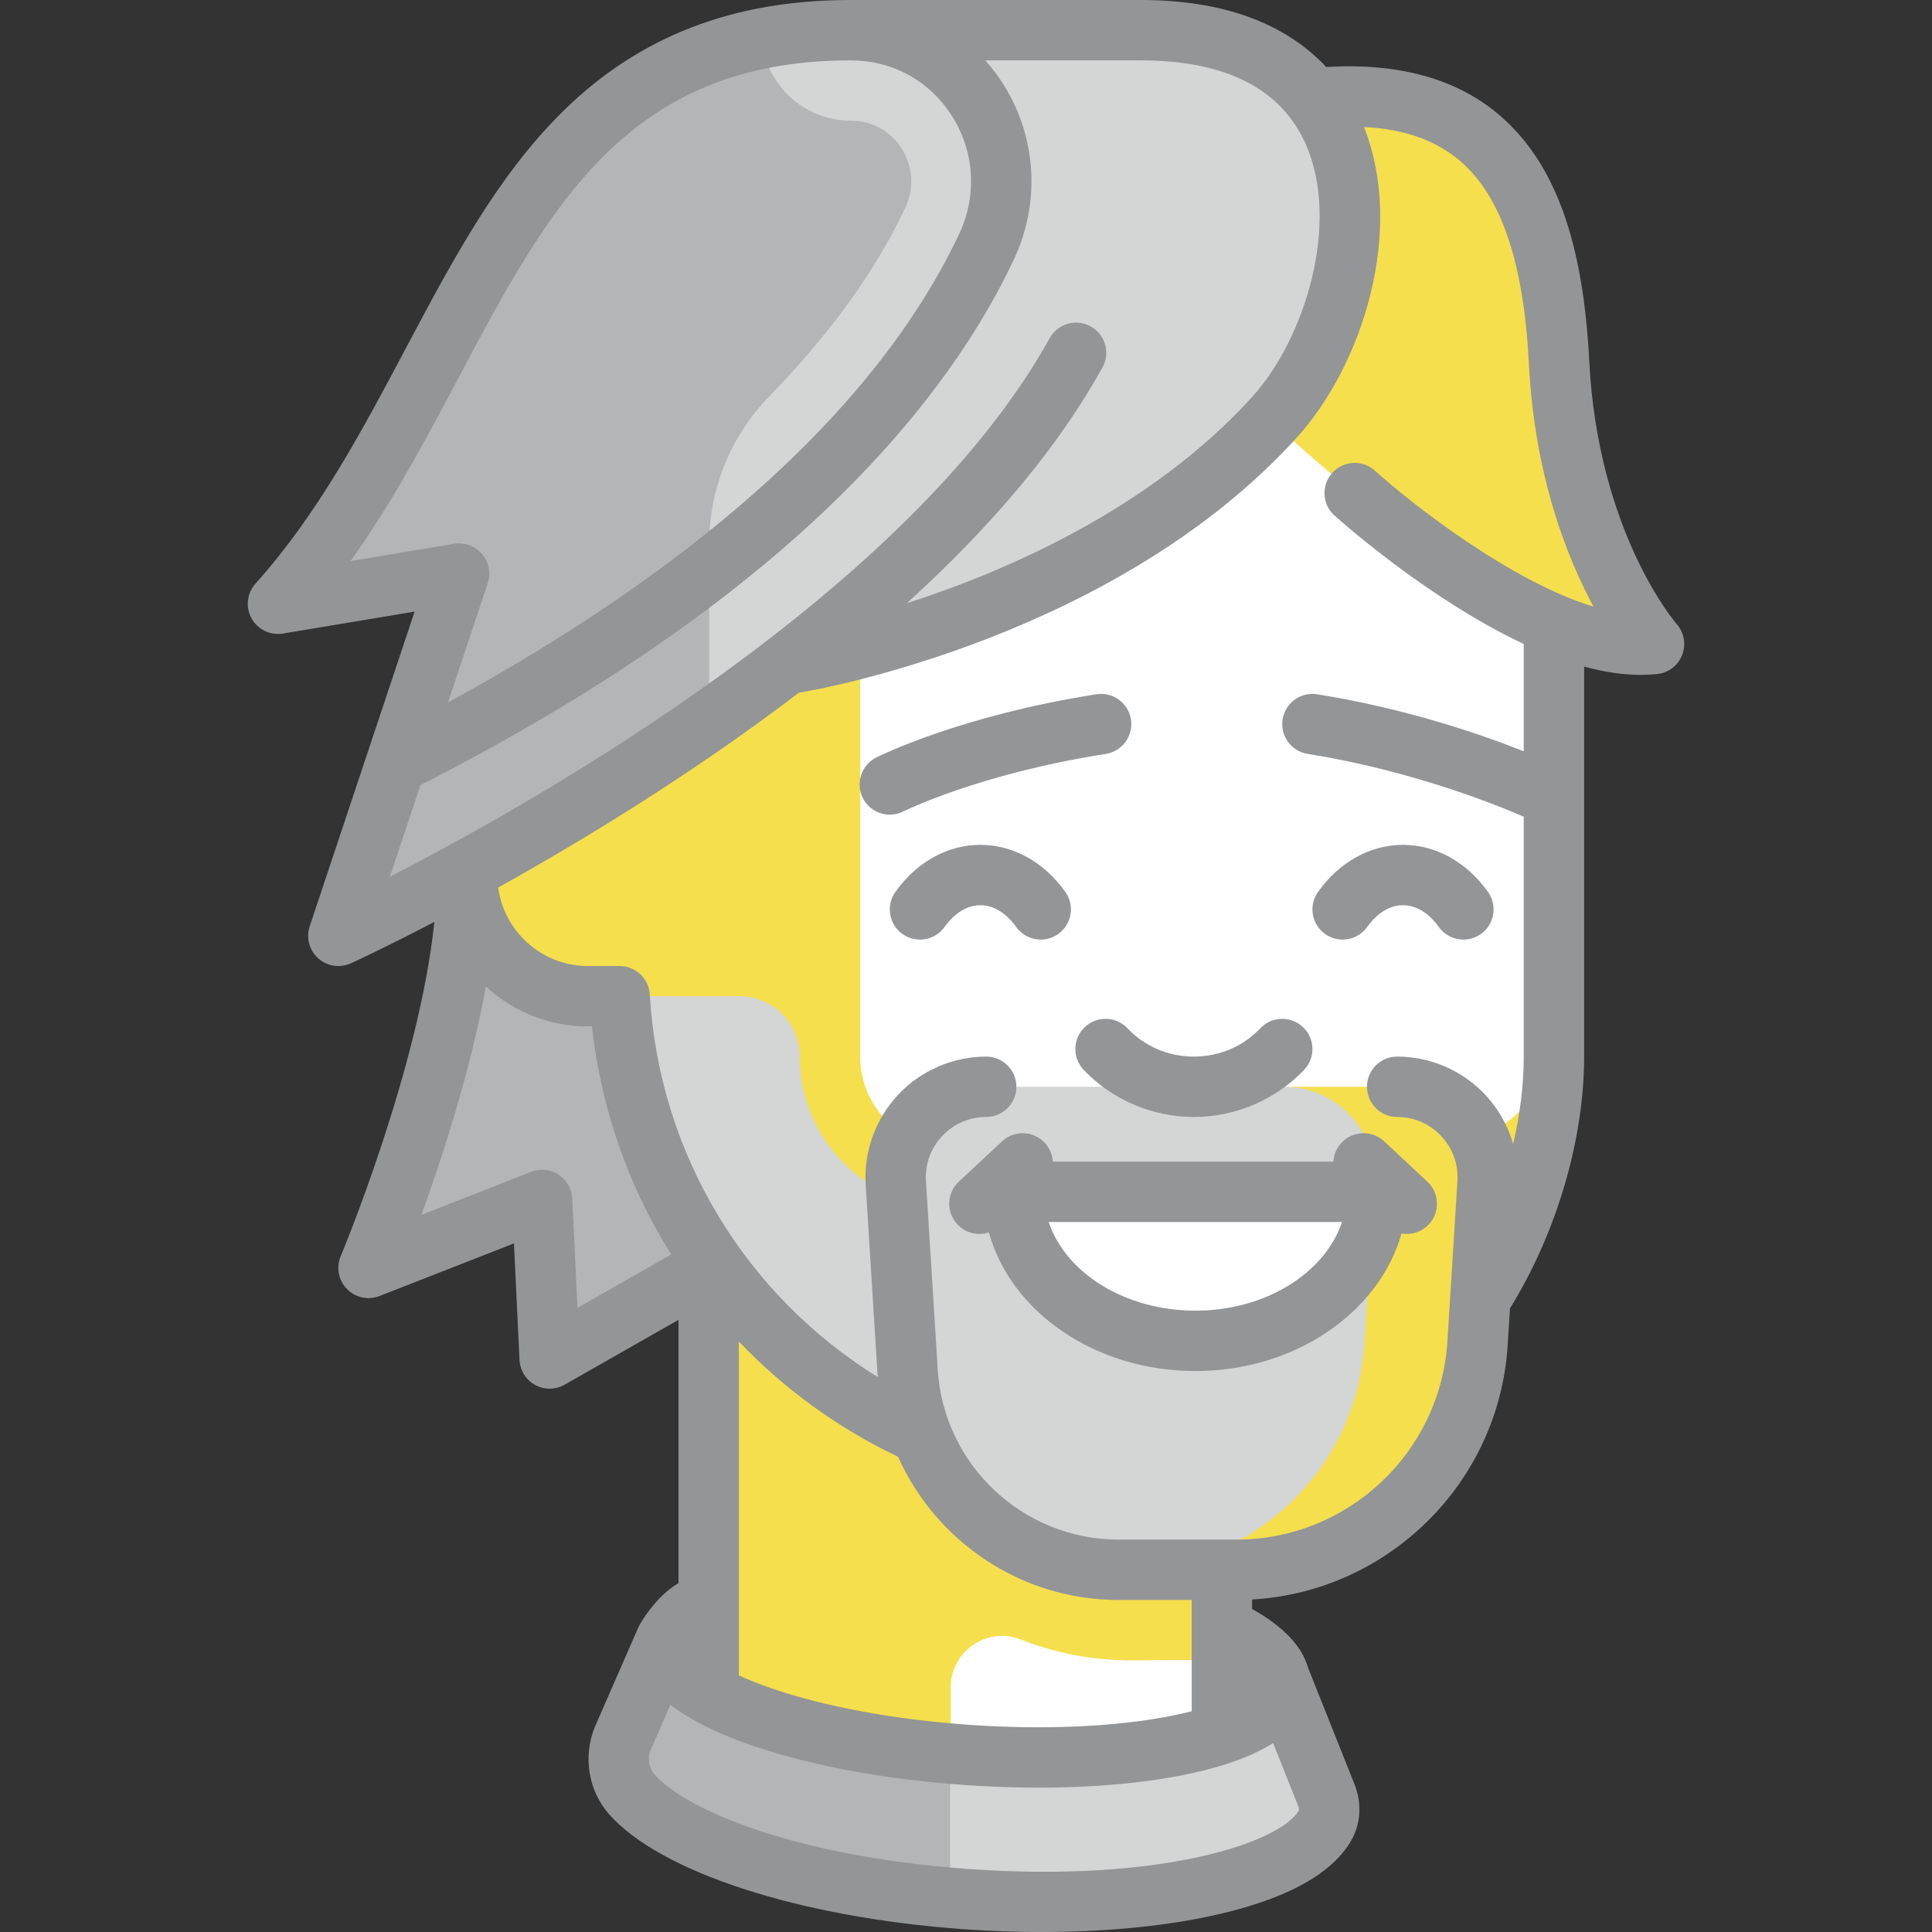 <svg id="Capa_1" enable-background="new 0 0 511.99 511.99" height="512" viewBox="0 0 511.99 511.99" width="512" xmlns="http://www.w3.org/2000/svg"><rect x="0" y="0" width="511.99" height="511.99" fill="#333333" stroke="none"/><g><g><path d="m305.732 104-141.859 96v56c0 28.653 8.869 55.231 24 77.155v130.845h136v-74.586c50.321-10.988 88-55.797 88-109.414v-176z" fill="#fff"/><g><path d="m123.944 232c0 42-26.141 104-26.141 104l46-18 2 42 78.809-44.667z" fill="#b3b5b6"/></g><g><g><path d="m187.945 320v144h64v-16.804c0-9.583 9.617-16.25 18.531-12.731 9.146 3.611 19.004 5.535 29.192 5.535 0 0 23.617-.097 24.277-.111v-29.222z" fill="#f5df4d"/></g></g><g><path d="m411.917 271.891c.042 17.705-14.295 32.109-32 32.109h-127.972c-13.255 0-24-10.745-24-24v-152h-48v72h-22.625c-16.713 0-31.638 12.218-33.225 28.856-1.821 19.085 13.139 35.144 31.85 35.144h8.447c4.168 71.361 63.147 128 135.553 128 61.855 0 112-50.144 112-112 0 0-.039-12.753-.028-8.109z" fill="#f5df4d"/></g><g><path d="m211.945 280c0-8.837-7.164-16-16-16h-31.553c3.366 57.626 42.494 105.612 95.553 121.964v-65.964h-8c-22.092 0-40-17.909-40-40z" fill="#d4d5d5"/></g><g><path d="m341.992 451.906c-16.171 9.242-48.939 14.049-86.311 11.342-35.918-2.602-66.647-11.459-82.011-22.332l-8.625 19.733c-2.05 4.999-1.221 10.781 2.356 14.831 11.724 13.274 46.525 24.743 88.28 27.768 47.12 3.413 87.027-5.092 95.416-19.412 1.397-2.386 1.45-5.331.466-7.915z" fill="#d4d5d5"/></g><g><path d="m251.798 462.877c-34.218-2.944-63.329-11.488-78.127-21.961l-8.625 19.733c-2.05 4.999-1.221 10.781 2.356 14.831 11.356 12.858 44.389 23.998 84.396 27.435z" fill="#b3b5b6"/></g><g><path d="m413.303 96c-2.248-44.069-16.5-74.5-64.5-70l-14.191 83.333s71.333 68.667 103.858 61.333c0 .001-22.667-25.666-25.167-74.666z" fill="#f5df4d"/></g><g><path d="m302.47 8h-76.95c-94.718 0-98.718 93-151.718 152l48-8-32 96s61.685-28.137 118.325-71.731c26.509-6.097 92.461-24.72 129.675-65.603 26.927-29.58 36.668-102.666-35.332-102.666z" fill="#d4d5d5"/></g><g><path d="m238.937 39.352c-1.402-2.211-5.512-7.352-13.418-7.352-12.484 0-22.623-9.568-23.773-21.751-72.066 14.475-79.785 96.14-127.943 149.751l48-8-32 96s47.967-21.897 98.142-56.961v-46.956c0-14.62 5.778-28.675 15.992-39.136 18.309-18.751 29.312-35.812 35.906-49.751 3.524-7.446.539-13.559-.906-15.844z" fill="#b3b5b6"/></g><g><path d="m340.302 288h-79.406c-13.844 0-24.817 11.68-23.953 25.497l3.125 49.996c1.844 29.514 26.318 52.507 55.89 52.507h31.266c33.796 0 61.768-26.278 63.875-60.008l2.656-42.495c.864-13.817-31.499-25.497-53.453-25.497z" fill="#d4d5d5"/></g><g><path d="m268.129 315.833c0 21.816 21.575 39.5 48.19 39.5 26.614 0 48.19-17.685 48.19-39.5z" fill="#fff"/></g><g><path d="m369.802 288h-29.5c13.844 0 24.817 11.68 23.953 25.497l-2.656 42.495c-2.108 33.73-30.079 60.008-63.875 60.008h29.5c33.796 0 61.768-26.278 63.875-60.008l2.656-42.495c.864-13.817-10.109-25.497-23.953-25.497z" fill="#f5df4d"/></g></g><g fill="#939597"><path d="m444.325 165.371c-.208-.236-20.843-24.099-23.173-69.779-1.621-31.759-9.12-52.385-23.6-64.912-11.287-9.765-26.785-14.1-46.089-12.916-9.095-9.718-24.162-17.764-49.135-17.764h-76.949c-31.023 0-55.873 9.577-75.969 29.279-17.57 17.225-29.442 39.604-42.01 63.295-11.4 21.49-23.189 43.711-39.689 62.08-2.271 2.529-2.697 6.216-1.062 9.196 1.635 2.979 4.973 4.598 8.328 4.042l34.894-5.815-27.798 83.395c-1.007 3.02-.127 6.35 2.24 8.478 1.499 1.348 3.413 2.052 5.351 2.052 1.123 0 2.254-.236 3.316-.721.714-.325 9.058-4.149 22.132-10.972-4.047 38.89-24.592 88.04-24.822 88.585-1.249 2.963-.601 6.387 1.643 8.69s5.649 3.04 8.644 1.867l35.624-13.94 1.47 30.871c.132 2.779 1.698 5.289 4.136 6.63 1.201.66 2.528.99 3.854.99 1.367 0 2.732-.35 3.959-1.048l30.182-17.189v69.761c-6.159 3.618-10.315 10.913-10.688 11.85l-11.395 26.071c-.024.056-.048.112-.071.168-3.216 7.842-1.74 16.934 3.762 23.162 13.565 15.358 50.344 27.311 93.698 30.451 7.061.512 14.077.764 20.936.764 15.82 0 30.794-1.345 43.49-3.964 20.128-4.152 33.071-10.93 38.47-20.146 2.571-4.389 2.95-9.785 1.041-14.804-.015-.039-.03-.078-.045-.116l-12.334-30.948c-1.617-5.757-6.589-10.995-14.864-15.64v-2.501c36.067-2.059 65.456-30.906 67.735-67.379l.612-9.784c12.323-19.894 19.654-44.658 19.654-66.707v-103.349c5.353 1.451 10.364 2.194 15.006 2.193 1.492 0 2.949-.075 4.366-.226 2.976-.316 5.526-2.268 6.61-5.057s.521-5.95-1.46-8.193zm-351.422-16.688c11.099-15.561 19.973-32.289 28.632-48.61 23.931-45.113 44.6-84.073 103.844-84.073 11.164 0 20.98 5.391 26.933 14.792 5.962 9.415 6.654 21.096 1.853 31.248-25.934 54.83-84.949 96.649-135.45 124.102l10.537-31.611c.887-2.662.315-5.594-1.507-7.727-1.534-1.794-3.764-2.803-6.082-2.803-.437 0-.877.036-1.315.109zm18.511 59.358c43.591-22.155 79.659-46.615 107.196-72.737 22.385-21.234 39.214-43.583 50.018-66.424 7.159-15.137 6.113-32.575-2.798-46.649-1.413-2.231-3.003-4.3-4.719-6.231h41.218c22.483 0 37.195 7.494 43.728 22.274 9.127 20.651-.03 51.32-14.31 67.007-26.972 29.631-65.148 46.122-91.448 54.585 23.024-20.874 40.373-41.763 51.861-62.488 2.142-3.864.746-8.733-3.119-10.875-3.865-2.143-8.733-.745-10.875 3.119-37.02 66.788-135.189 122.322-174.853 142.727zm40.239 109.579c-.123-2.574-1.477-4.931-3.639-6.333s-4.867-1.677-7.267-.737l-29.064 11.373c5.472-15.062 12.957-37.969 17.082-60.476 7.125 6.548 16.621 10.553 27.037 10.553h1.054c2.417 21.814 9.717 42.407 21.003 60.457l-24.827 14.139zm144.759 106.38h19.391v29.485c-1.706.438-3.577.865-5.641 1.27-14.66 2.884-33.622 3.708-53.394 2.325-19.771-1.384-38.434-4.844-52.549-9.742-3.299-1.145-6.078-2.274-8.417-3.354v-88.463c11.893 12.453 26.106 22.858 42.176 30.524 10.038 22.426 32.563 37.955 58.434 37.955zm47.787 55.792c-4.951 8.451-36.326 19.214-87.935 15.476-44.56-3.228-74.189-15.266-82.862-25.085-1.485-1.681-1.865-4.198-.978-6.43l5.236-11.979c4.556 3.548 10.798 6.803 18.72 9.748 15.748 5.854 36.797 9.945 59.271 11.519 6.645.465 13.196.695 19.554.695 15.145 0 29.186-1.305 40.744-3.843 9.127-2.004 16.274-4.671 21.426-7.977l6.731 16.89c.188.52.134.904.093.986zm20.157-355.063c-3.279-2.961-8.338-2.703-11.299.577-2.961 3.279-2.702 8.338.577 11.299.509.459 12.647 11.372 28.896 22.006 7.497 4.906 14.59 8.916 21.272 12.044v28.441c-10.916-4.34-30.867-11.296-54.738-15.108-4.365-.697-8.465 2.275-9.162 6.638s2.275 8.465 6.638 9.162c27.866 4.45 50.512 13.699 57.262 16.648v63.564c0 7.48-.979 15.333-2.81 23.166-1.395-4.843-3.914-9.35-7.415-13.077-6.023-6.411-14.524-10.089-23.321-10.089-4.418 0-8 3.582-8 8s3.582 8 8 8c4.464 0 8.605 1.792 11.661 5.045 3.057 3.253 4.586 7.498 4.308 11.953l-2.656 42.495c-1.84 29.443-26.39 52.507-55.891 52.507h-31.266c-25.286 0-46.329-19.769-47.907-45.006l-3.125-49.996c-.278-4.455 1.251-8.7 4.308-11.953 3.056-3.253 7.197-5.045 11.661-5.045 4.418 0 8-3.582 8-8s-3.582-8-8-8c-8.798 0-17.299 3.678-23.323 10.09s-9.164 15.125-8.615 23.906l3.125 49.996c.02.312.057.618.081.928-35.219-21.77-57.974-59.392-60.425-101.386-.247-4.23-3.749-7.534-7.986-7.534h-8.404c-12.151 0-22.215-9.079-23.781-20.808 12.219-6.792 26.472-15.162 41.547-24.912 13.726-8.876 26.437-17.782 38.124-26.703 6.356-.997 84.226-15.168 131.885-67.526 17.586-19.32 28.784-55.043 17.871-82.4 10.749.55 19.203 3.566 25.634 9.13 10.808 9.349 16.724 26.89 18.088 53.626 1.511 29.608 10.021 51.195 17.124 64.357-21.701-6.573-47.846-26.937-57.938-36.035z"/><path d="m334.001 272.491c-4.598 4.842-10.854 7.509-17.615 7.509s-13.017-2.667-17.615-7.509c-3.043-3.203-8.106-3.334-11.31-.292s-3.335 8.106-.292 11.31c7.539 7.938 18.188 12.491 29.218 12.491s21.679-4.553 29.218-12.491c3.042-3.204 2.912-8.268-.292-11.31-3.206-3.043-8.27-2.912-11.312.292z"/><path d="m275.809 249c1.605 0 3.226-.482 4.633-1.483 3.6-2.562 4.44-7.558 1.877-11.157-5.644-7.927-13.851-12.474-22.517-12.474s-16.873 4.546-22.517 12.474c-2.562 3.599-1.722 8.594 1.877 11.157s8.594 1.722 11.157-1.877c1.53-2.148 4.796-5.753 9.483-5.753s7.953 3.604 9.483 5.753c1.561 2.192 4.024 3.361 6.524 3.36z"/><path d="m351.163 247.517c3.599 2.562 8.594 1.722 11.157-1.877 1.53-2.148 4.796-5.753 9.483-5.753s7.953 3.604 9.483 5.753c1.561 2.192 4.023 3.361 6.524 3.361 1.605 0 3.226-.482 4.633-1.483 3.6-2.562 4.44-7.558 1.877-11.157-5.644-7.927-13.851-12.474-22.517-12.474s-16.873 4.546-22.517 12.474c-2.563 3.598-1.723 8.594 1.877 11.156z"/><path d="m239.403 215.031c.197-.1 20.086-9.989 53.637-15.24 4.365-.683 7.35-4.776 6.667-9.141s-4.772-7.347-9.141-6.667c-36.007 5.636-57.467 16.309-58.363 16.76-3.945 1.989-5.532 6.799-3.543 10.745 1.407 2.791 4.225 4.401 7.15 4.401 1.209 0 2.438-.276 3.593-.858z"/><path d="m355.488 302.845c-1.324 1.419-2.031 3.191-2.136 4.988h-74.349c-.104-1.797-.812-3.569-2.136-4.988-3.015-3.23-8.076-3.406-11.307-.392l-11.465 10.697c-3.23 3.014-3.406 8.077-.392 11.307 1.576 1.688 3.711 2.542 5.852 2.542.844 0 1.688-.141 2.5-.408 5.784 21.024 28.113 36.742 54.719 36.742 26.486 0 48.735-15.576 54.641-36.458.459.08.923.124 1.387.124 2.141 0 4.276-.854 5.851-2.542 3.014-3.23 2.839-8.292-.392-11.307l-11.465-10.697c-3.232-3.015-8.294-2.839-11.308.392zm-38.715 44.488c-18.636 0-34.35-9.992-38.877-23.5h77.754c-4.528 13.509-20.242 23.5-38.877 23.5z"/></g></g></svg>
